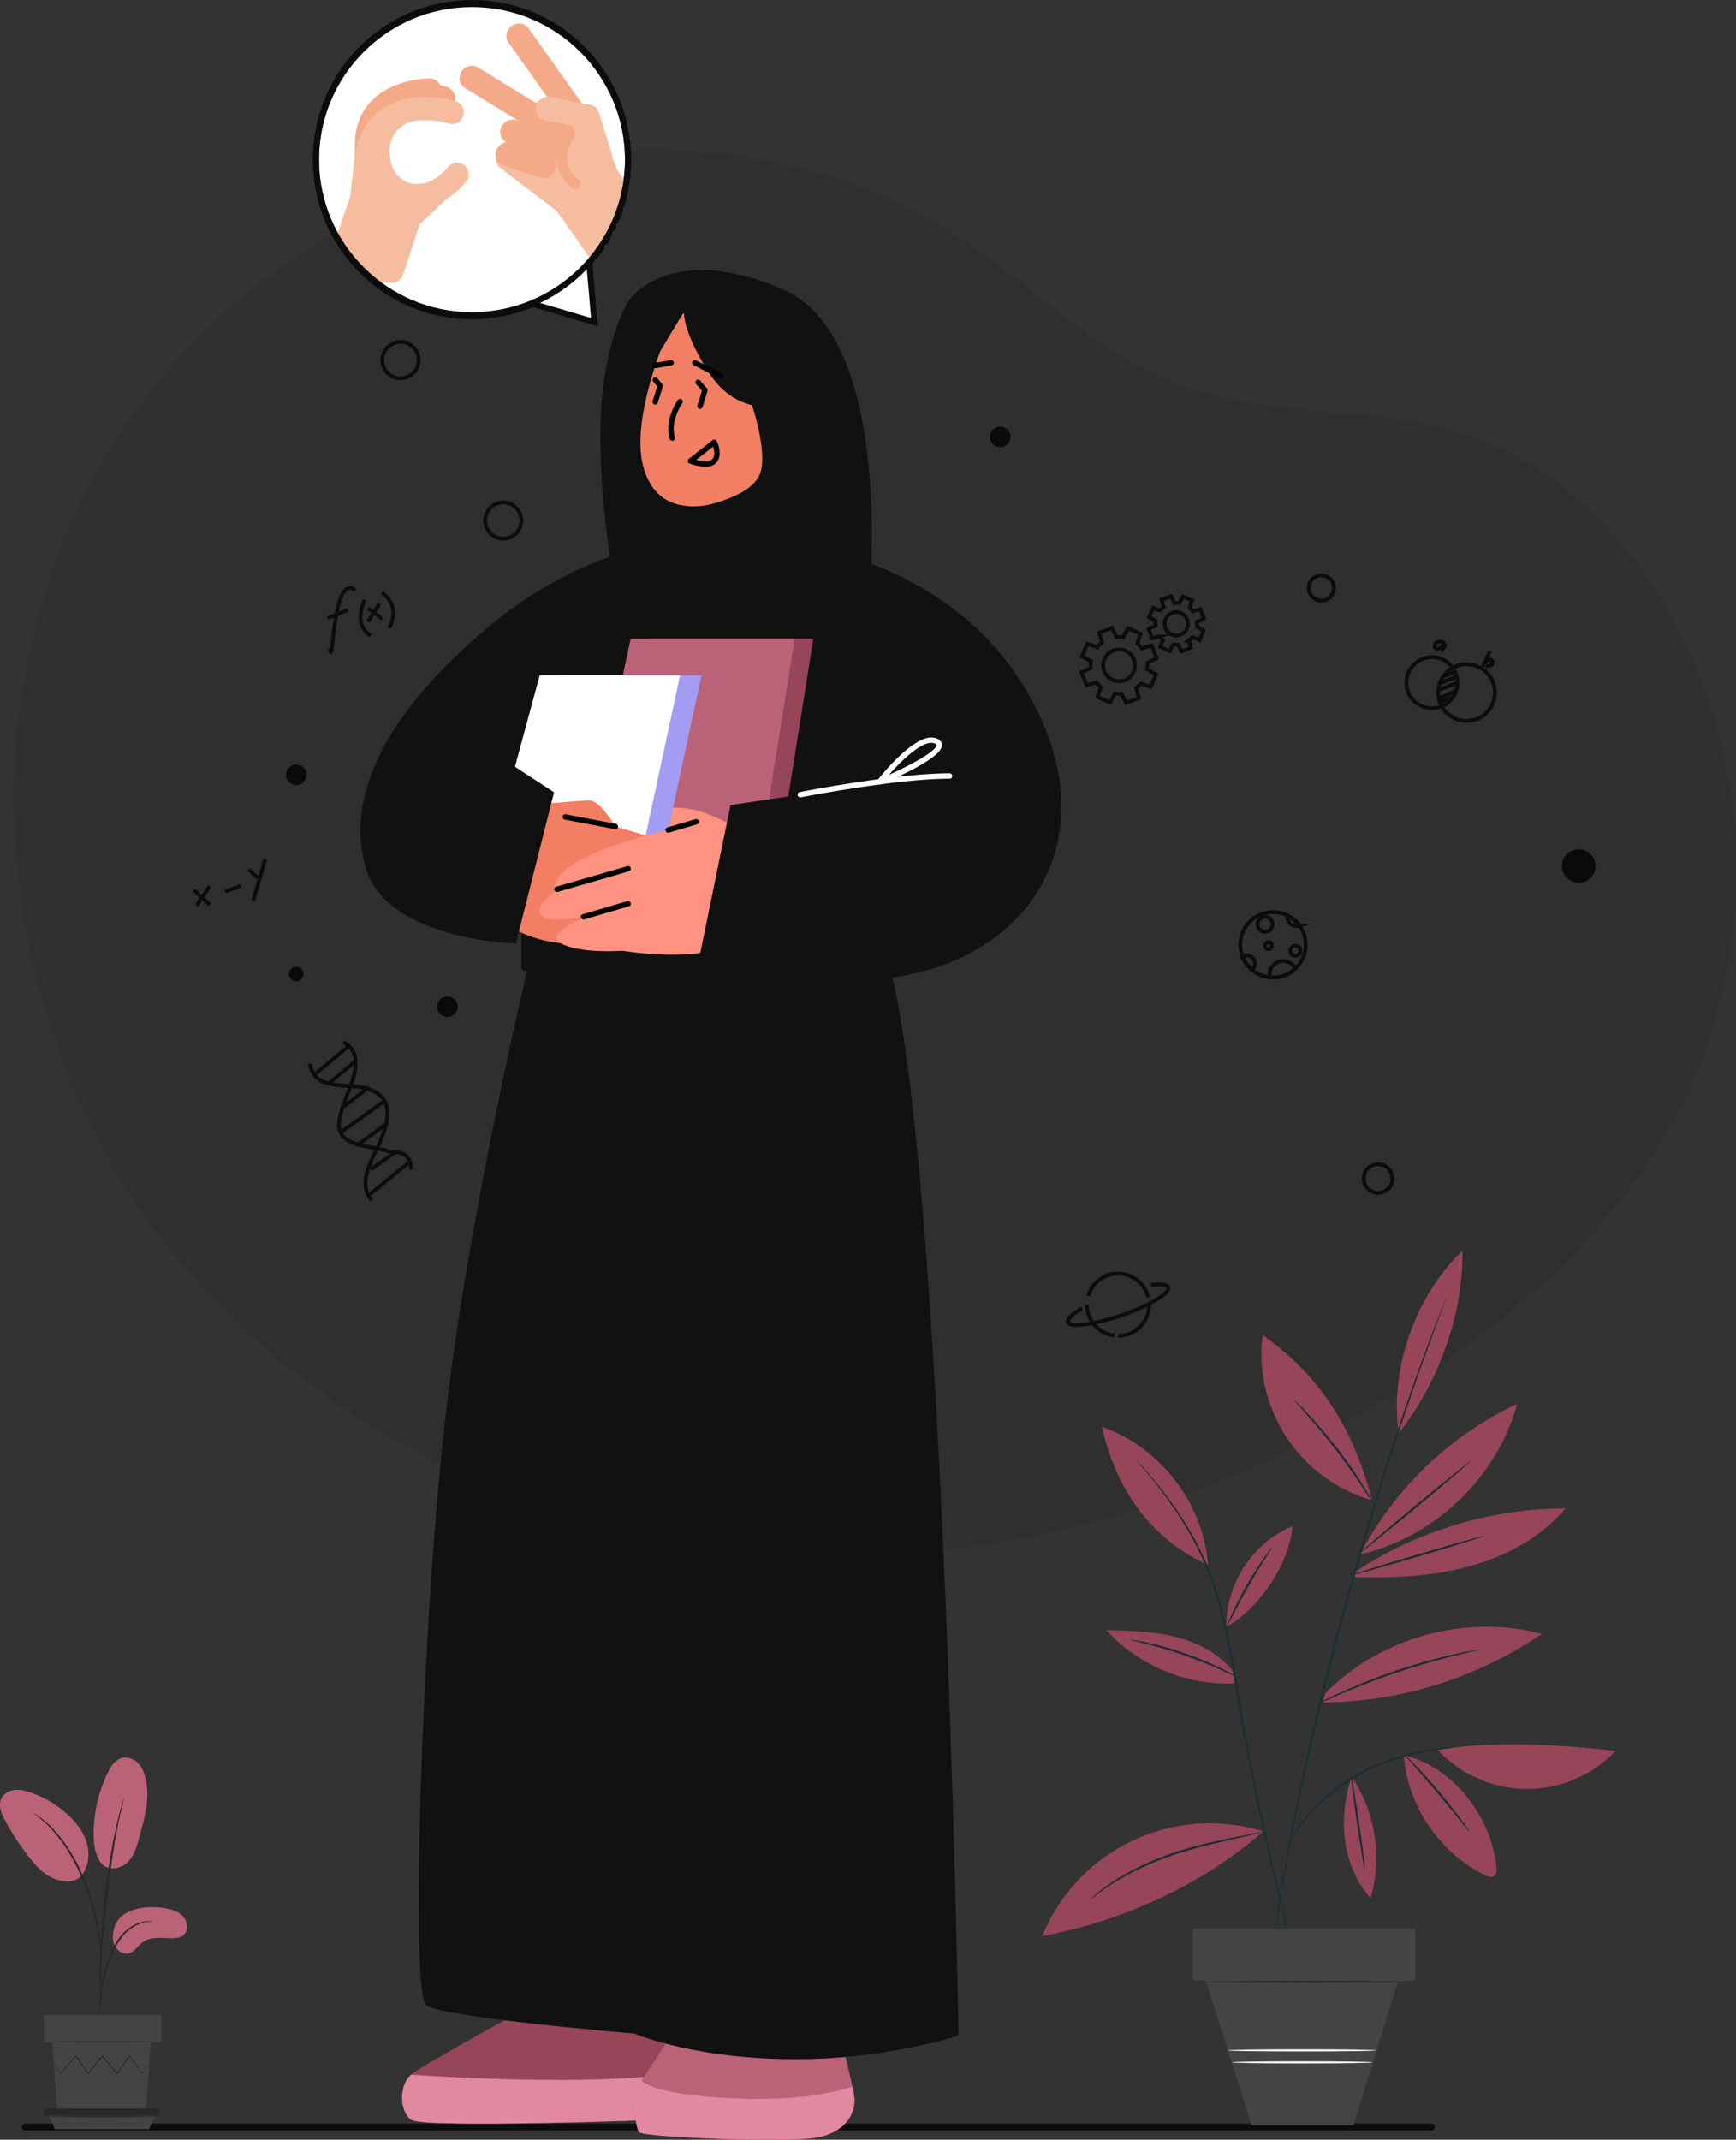 <svg xmlns="http://www.w3.org/2000/svg" width="2294.936" height="2827.931" viewBox="0 0 2294.936 2827.931">
  <rect x="0" y="0" width="2294.936" height="2827.931" fill="#333333" stroke="none"/>
  <g id="لغة_الاشارة" data-name="لغة الاشارة" transform="translate(-991.028 -1369.52)">
    <path id="Path_1014" data-name="Path 1014" d="M1016.89,2539.24c-34.2-287.81,60.8-587.2,299.87-781.83,162.71-132.46,374.95-201.73,584.52-188.86,105.5,6.48,213.35,33.09,306.88,83.23,107.43,57.59,190.72,151.38,299.2,207.62,134.9,69.94,278.7,39.2,419.14,83.5,115.66,36.48,208.33,127.45,268.87,232.53,110.51,191.83,120.67,437.97,26.34,638.26-79.75,169.32-225.66,299.75-385.44,397.2-246.33,150.24-537.33,232.14-825.14,211.65s-570.4-147.27-762.49-362.58c-130.55-146.33-209.22-331.01-231.77-520.72Z" fill="#111" opacity="0.1"/>
    <line id="Line_46" data-name="Line 46" x2="1859.06" transform="translate(1024.39 4180.57)" fill="none" stroke="#0c0c0c" stroke-linecap="round" stroke-miterlimit="10" stroke-width="9"/>
    <path id="Path_1015" data-name="Path 1015" d="M1821.29,1768.13s-29.81,47.09-35.56,141.78,14.11,212.32,14.11,212.32l58.67-30.84-34.62-321.47" fill="#111"/>
    <path id="Path_1016" data-name="Path 1016" d="M1821.29,1768.13s52.4-81.85,204.65-16.23,113.16,422.67,113.16,422.67l-279.29-13.44-38.52-392.99Z" fill="#111"/>
    <path id="Path_1017" data-name="Path 1017" d="M1639.9,3842.23l38.8,203.73,133.49,74.91,123.25-41.95-19.73-236.69Z" fill="#f27e64"/>
    <path id="Path_1018" data-name="Path 1018" d="M1946,4014.16l-50.26,95.99-31.8,60.8s-313.57,11.91-329.47,0-15.9-45.61,0-59.55c15.9-13.87,202.46-115.1,202.46-115.1s0-27.81,11.61-30.49c11.67-2.68,88.96,30.49,88.96,30.49l90.21-30.61,18.28,48.47Z" fill="#96455b"/>
    <path id="Path_1019" data-name="Path 1019" d="M1895.74,4110.15l-31.8,60.8s-313.57,11.91-329.47,0-15.9-45.61,0-59.55c0,0,215.2,15.9,334.88,0,11.31-1.49,19.95-1.85,26.38-1.25Z" fill="#e288a1"/>
    <path id="Path_1020" data-name="Path 1020" d="M1904.7,3867.2l30.74,211.72h227.42l9.59-211.72Z" fill="#ff9280"/>
    <path id="Path_1021" data-name="Path 1021" d="M2120.65,4145.16c0,17.21-10.54,41.03-47.64,48.95-37.04,7.98-230.8,0-236.81-6.61-3.22-3.45-5.24-17.51-6.43-30.13a59.165,59.165,0,0,1,9.41-38.17l79.31-120.94s21.85-22.45,64.37-18.52c42.52,3.99,63.83,18.52,63.83,18.52s19.71-19.95,29-13.28c7.68,5.54,33.52,100.22,42.16,142.19,1.79,8.63,2.8,15.07,2.8,17.98Z" fill="#ba6278"/>
    <path id="Path_1022" data-name="Path 1022" d="M1689.91,2643.81s-76.46,316.79-108.53,585.1-48.76,774.46-27.05,790.76,275.83,37.52,275.83,37.52,85.79,37.3,233.63,33.55c107.29-2.72,194.44-30.82,194.44-30.82s-20.95-1263.29-102.68-1447.86c-63.96-144.44-465.63,31.75-465.63,31.75Z" fill="#111"/>
    <path id="Path_1023" data-name="Path 1023" d="M1680.24,2587.85v63.42s160.71,36.83,292.62,27.36,181.2-32.62,181.2-32.62l56.06-321.96L2041.6,2086.89l-137.82-11.16-336.02,243.58,82.07,222.53,30.4,46.01Z" fill="#111"/>
    <path id="Path_1024" data-name="Path 1024" d="M1787.05,2503.96l62.36-290.4h216.82l-48.87,307.55Z" fill="#96455b"/>
    <path id="Path_1025" data-name="Path 1025" d="M2041.56,2213.56l-48.86,307.57-84.75-6.34-97.73-7.2-47.82-3.6,3.13-14.39,22.35-104.07,26.51-123.58,10.42-48.39Z" fill="#ba6278"/>
    <path id="Path_1026" data-name="Path 1026" d="M1678.18,2463.98l54.72-202.02h185.52l-52.44,243.63Z" fill="#a49cf2"/>
    <path id="Path_1027" data-name="Path 1027" d="M1890.05,2261.95l-21.87,101.8-30.5,141.85-29.54-6.53-42.61-9.47-115.72-25.66,54.73-201.99Z" fill="#fff"/>
    <path id="Path_1028" data-name="Path 1028" d="M1685.65,2434.52s69.58-7.21,84.31-7.21,34.55,34.57,34.55,34.57l44.14,12.74-50.45,141.93s-104.97,13.64-148.36-36.83c-16.28-18.94,35.8-145.2,35.8-145.2Z" fill="#f27e64"/>
    <path id="Path_1029" data-name="Path 1029" d="M1903.79,2082.04s-131.9,3.16-265.52,114.69-191.5,222.01-164.14,318.81,198.86,101.01,198.86,101.01l50.5-199.91-132.05-86.28,312.34-248.31Z" fill="#111"/>
    <path id="Path_1030" data-name="Path 1030" d="M1974.96,2468.19s-41.04-21.92-61.03-27.15c-18.93-4.95-33.2-4.02-33.2-4.02l-6.34,29.45s-65.68,14.34-111.97,37.48-37.88,44.19-37.88,44.19-29.46,18.94-16.84,31.57,61.03,0,61.03,0-61.03,23.15-35.77,36.83,80.88,9.47,80.88,9.47,121.14,21.04,161.12-21.04,0-136.78,0-136.78Z" fill="#ff9280"/>
    <path id="Path_1031" data-name="Path 1031" d="M2007.97,1995.56l-2.36,93.98s-17.63,26.59-72.72,29.68c-41.04,2.3-53.48-19.06-53.48-19.06l11.98-81.99,99.83-19.35,16.75-3.27Z" fill="#f27e64"/>
    <path id="Path_1032" data-name="Path 1032" d="M2000.21,2082.04s228.32,8.42,343.01,192.55,24.2,350.37-155.72,384.04-273.57-15.78-273.57-15.78l42.87-209.38,92.28-13.68,90.22-109.95-139.09-227.79Z" fill="#111"/>
    <path id="Path_1033" data-name="Path 1033" d="M2007.97,1989.82a30.748,30.748,0,0,1-2.96,9c-22.21,46.42-96.7,64.1-120.41,65.62l6.79-46.27,116.57-28.35Z"/>
    <path id="Path_1034" data-name="Path 1034" d="M1875.81,1803.43s-52.28,116.59-34.48,182.55,77.83,56.18,113.81,43.8,52.83-34.2,52.83-34.2,33.39,11.68,56.09-19.26,9.25-66.83-9.8-75.21-41.92,5.21-41.92,5.21l18.15-33.86s-73.34-173.64-154.69-69.04Z" fill="#f27e64"/>
    <path id="Path_1035" data-name="Path 1035" d="M2012.35,1906.32s-50.35,10.16-85.33-45.87-31.77-79.04-31.77-79.04l-34.85,57.84s-7.79-40.11,8.25-65.68,32.7-20.27,32.7-20.27l111.02,27.74,29.24,88.99-29.25,36.29Z" fill="#111"/>
    <path id="Path_1036" data-name="Path 1036" d="M1879.8,1952.06a3.548,3.548,0,0,1-3.4-2.51c-7.64-24.97,10.03-50.31,10.79-51.38a3.55,3.55,0,0,1,5.79,4.11c-.16.23-16.39,23.6-9.78,45.2a3.548,3.548,0,0,1-2.36,4.43,3.4,3.4,0,0,1-1.04.15Z"/>
    <path id="Path_1037" data-name="Path 1037" d="M2017.18,1961.07a3.489,3.489,0,0,1-2.44-.97,3.553,3.553,0,0,1-.14-5.02l31.9-33.61a3.551,3.551,0,1,1,5.16,4.88l-31.9,33.61a3.539,3.539,0,0,1-2.58,1.11Z"/>
    <path id="Path_1038" data-name="Path 1038" d="M2050.88,1952.13c-.55-.04-22.54-3.44-22.54-3.44a3.547,3.547,0,0,1-2.96-4.05,3.448,3.448,0,0,1,4.05-2.96l21.99,3.4a3.546,3.546,0,0,1-.55,7.05Z"/>
    <path id="Path_1039" data-name="Path 1039" d="M1923.35,1986.29c-9.4,0-19.2-3.62-20.85-4.24a3.512,3.512,0,0,1-2.22-2.78,3.567,3.567,0,0,1,1.31-3.33l31.46-24.7a3.6,3.6,0,0,1,2.95-.67,3.513,3.513,0,0,1,2.4,1.84c.38.72,9.13,17.98-.52,28.69-3.52,3.92-8.96,5.18-14.53,5.18Zm-12.08-8.92c7.27,1.88,17.45,3.32,21.34-1.01,4.12-4.58,2.63-12.02,1.11-16.6Z"/>
    <path id="Path_1040" data-name="Path 1040" d="M1857.26,1856.17a3.547,3.547,0,0,1-.61-7.04l20.79-3.62a3.488,3.488,0,0,1,4.11,2.88,3.546,3.546,0,0,1-2.88,4.11l-20.79,3.62a3.267,3.267,0,0,1-.61.05Z"/>
    <path id="Path_1041" data-name="Path 1041" d="M1943.69,1869.83a3.587,3.587,0,0,1-1.61-.38l-34.11-17.27a3.555,3.555,0,1,1,3.22-6.34l34.11,17.27a3.552,3.552,0,0,1-1.61,6.72Z"/>
    <path id="Path_1042" data-name="Path 1042" d="M1857.26,1904.24a3.4,3.4,0,0,1-1.04-.15,3.552,3.552,0,0,1-2.36-4.43l5.94-19.33-5.28-6.47a3.545,3.545,0,0,1,5.48-4.5l6.49,7.94a3.567,3.567,0,0,1,.66,3.29l-6.49,21.15a3.567,3.567,0,0,1-3.4,2.51Z"/>
    <path id="Path_1043" data-name="Path 1043" d="M1916.41,1909.92a3.4,3.4,0,0,1-1.04-.15,3.552,3.552,0,0,1-2.36-4.43l5.92-19.28-7.7-8.98a3.554,3.554,0,0,1,5.41-4.61l8.96,10.46a3.55,3.55,0,0,1,.7,3.34l-6.49,21.13a3.567,3.567,0,0,1-3.4,2.51Z"/>
    <path id="Path_1044" data-name="Path 1044" d="M1804.51,2465.42c-.67-.06-66.96-12.68-66.96-12.68a3.558,3.558,0,0,1,1.33-6.99l66.3,12.62a3.552,3.552,0,0,1-.67,7.04Z"/>
    <path id="Path_1045" data-name="Path 1045" d="M1874.4,2470.03a3.553,3.553,0,0,1-1.01-6.96l36.91-10.92a3.556,3.556,0,1,1,2.02,6.82l-36.91,10.92a3.562,3.562,0,0,1-1.01.14Z"/>
    <path id="Path_1046" data-name="Path 1046" d="M1727.34,2548.35a3.549,3.549,0,0,1-.98-6.96l94.01-27.15a3.548,3.548,0,1,1,1.96,6.82l-94.01,27.15a3.361,3.361,0,0,1-.98.14Z"/>
    <path id="Path_1047" data-name="Path 1047" d="M1762.42,2584.73a3.551,3.551,0,0,1-1-6.96l58.93-17.24a3.554,3.554,0,1,1,2,6.82l-58.93,17.25a3.447,3.447,0,0,1-1,.14Z"/>
    <path id="Path_1048" data-name="Path 1048" d="M2049.08,2423.34a3.544,3.544,0,0,1-.7-7.02c1.25-.25,125.93-24.79,198.04-24.79a3.55,3.55,0,0,1,0,7.1c-71.41,0-195.41,24.41-196.65,24.65a2.817,2.817,0,0,1-.7.07Z" fill="#fff"/>
    <path id="Path_1049" data-name="Path 1049" d="M2154.06,2406.17a3.541,3.541,0,0,1-2.8-5.73c5.44-6.99,54.04-67.88,79.46-54.29,4.8,2.57,5.66,6.03,5.54,8.5-.83,16.95-62.09,43.51-80.85,51.26a3.561,3.561,0,0,1-1.35.26Zm68.23-54.93c-14.41,0-38.57,22.12-56.16,42.34,32.12-14.34,62.67-31.82,63.04-39.28.01-.22.05-.9-1.77-1.87a10.774,10.774,0,0,0-5.1-1.19Z" fill="#fff"/>
    <path id="Path_1050" data-name="Path 1050" d="M2120.65,4145.16c0,17.21-10.54,41.03-47.64,48.95-37.04,7.98-230.8,0-236.81-6.61-3.22-3.45-5.24-17.51-6.43-30.13a59.165,59.165,0,0,1,9.41-38.17s12.39,19.77,130.76,23.88c75.92,2.62,123.56-7.98,147.91-15.9,1.79,8.63,2.8,15.07,2.8,17.98Z" fill="#e288a1"/>
    <path id="Path_1051" data-name="Path 1051" d="M1982.45,1896.67s25.81,71.51,12.39,101.14-76.42,40.94-76.42,40.94h-39.01l2.19,27.07s81.87,25.71,122.65-8.34,92.01-94.17,92.01-94.17l-16.73-77.16-71.56,4.42-25.52,6.1Z" fill="#111"/>
    <path id="Path_1052" data-name="Path 1052" d="M1875.68,2106.08s-6-50.53,7.87-52.41,29.23,7.99,61.68,3.05,50.06-14.99,60.25-14.72,1.43,62.56,1.43,62.56l-81.33,25.37-49.91-23.85Z" fill="#111"/>
    <circle id="Ellipse_347" data-name="Ellipse 347" cx="13.6" cy="13.6" r="13.6" transform="translate(2299.67 1933.28)" fill="#0a0a0a"/>
    <circle id="Ellipse_348" data-name="Ellipse 348" cx="13.6" cy="13.6" r="13.6" transform="translate(1568.87 2686.47)" fill="#0a0a0a"/>
    <circle id="Ellipse_349" data-name="Ellipse 349" cx="9.62" cy="9.62" r="9.62" transform="translate(1373 2647.15)" fill="#0a0a0a"/>
    <circle id="Ellipse_350" data-name="Ellipse 350" cx="23.95" cy="23.95" r="23.95" transform="translate(1632.39 2033.52)" fill="none" stroke="#0c0c0c" stroke-miterlimit="10" stroke-width="5"/>
    <circle id="Ellipse_351" data-name="Ellipse 351" cx="24.06" cy="24.06" r="24.06" transform="translate(1496.41 1821.39)" fill="none" stroke="#0c0c0c" stroke-miterlimit="10" stroke-width="5"/>
    <circle id="Ellipse_352" data-name="Ellipse 352" cx="13.6" cy="13.6" r="13.6" transform="translate(1369.02 2379.98)" fill="#0a0a0a"/>
    <circle id="Ellipse_353" data-name="Ellipse 353" cx="22.19" cy="22.19" r="22.19" transform="translate(3055.88 2491.9)" fill="#0a0a0a"/>
    <circle id="Ellipse_354" data-name="Ellipse 354" cx="18.94" cy="18.94" r="18.94" transform="translate(2793.79 2908.16)" fill="none" stroke="#0c0c0c" stroke-miterlimit="10" stroke-width="5"/>
    <circle id="Ellipse_355" data-name="Ellipse 355" cx="16.71" cy="16.71" r="16.71" transform="translate(2721.12 2129.93)" fill="none" stroke="#0c0c0c" stroke-miterlimit="10" stroke-width="5"/>
    <circle id="Ellipse_356" data-name="Ellipse 356" cx="206.29" cy="206.29" r="206.29" transform="translate(1408.71 1374.89)" fill="#fff" stroke="#0c0c0c" stroke-miterlimit="10" stroke-width="8"/>
    <path id="Path_1053" data-name="Path 1053" d="M1770.03,1717.11l6.83,78.16-80.26-23.72" fill="#fff" stroke="#0c0c0c" stroke-linecap="round" stroke-miterlimit="10" stroke-width="8"/>
    <g id="Group_141" data-name="Group 141">
      <path id="Path_1054" data-name="Path 1054" d="M1444.95,2746.53c39.79,22.36-5.81,77.08-5.81,109s45.6,27.36,68.4,36.48c9.12,0,27.36,0,26.87,23.19" fill="none" stroke="#0c0c0c" stroke-miterlimit="10" stroke-width="5"/>
      <path id="Path_1055" data-name="Path 1055" d="M1400.59,2775.43c6.92,37.73,50.22,24.34,76.71,32.96,45.52,14.81,20.28,61.88,6.67,90.32-8.14,17-16.25,40.77-1.7,56.89" fill="none" stroke="#0c0c0c" stroke-miterlimit="10" stroke-width="5"/>
      <line id="Line_47" data-name="Line 47" y1="39.43" x2="47.47" transform="translate(1406.41 2750.63)" fill="none" stroke="#0c0c0c" stroke-miterlimit="10" stroke-width="5"/>
      <line id="Line_48" data-name="Line 48" y1="29.65" x2="35.75" transform="translate(1425.03 2772.18)" fill="none" stroke="#0c0c0c" stroke-miterlimit="10" stroke-width="5"/>
      <line id="Line_49" data-name="Line 49" y1="23.72" x2="30.19" transform="translate(1446.04 2808.1)" fill="none" stroke="#0c0c0c" stroke-miterlimit="10" stroke-width="5"/>
      <line id="Line_50" data-name="Line 50" y1="42.44" x2="59.01" transform="translate(1439.8 2824.88)" fill="none" stroke="#0c0c0c" stroke-miterlimit="10" stroke-width="5"/>
      <line id="Line_51" data-name="Line 51" y1="30.2" x2="41.13" transform="translate(1462.4 2853.67)" fill="none" stroke="#0c0c0c" stroke-miterlimit="10" stroke-width="5"/>
      <line id="Line_52" data-name="Line 52" y1="41.85" x2="51.41" transform="translate(1479.9 2906.17)" fill="none" stroke="#0c0c0c" stroke-miterlimit="10" stroke-width="5"/>
      <line id="Line_53" data-name="Line 53" y1="23.57" x2="33.54" transform="translate(1481.18 2891.52)" fill="none" stroke="#0c0c0c" stroke-miterlimit="10" stroke-width="5"/>
    </g>
    <g id="Group_142" data-name="Group 142">
      <path id="Path_1056" data-name="Path 1056" d="M2429.66,3082.19a41.134,41.134,0,0,1,39.45-29.49,41.7,41.7,0,0,1,39.93,31.24" fill="none" stroke="#0c0c0c" stroke-miterlimit="10" stroke-width="5"/>
      <path id="Path_1057" data-name="Path 1057" d="M2464.46,3134.68a41.124,41.124,0,0,1-36.46-40.86" fill="none" stroke="#0c0c0c" stroke-miterlimit="10" stroke-width="5"/>
      <path id="Path_1058" data-name="Path 1058" d="M2510.24,3093.82a41.12,41.12,0,0,1-41.12,41.12" fill="none" stroke="#0c0c0c" stroke-miterlimit="10" stroke-width="5"/>
      <path id="Path_1059" data-name="Path 1059" d="M2512.57,3067.75c12.86-1.65,21.48-.76,22.81,3.08,2.66,7.66-24.85,24.17-61.45,36.87s-68.42,16.78-71.08,9.12c-1.42-4.1,5.78-10.72,18.38-17.94" fill="none" stroke="#0c0c0c" stroke-miterlimit="10" stroke-width="5"/>
    </g>
    <g id="Group_143" data-name="Group 143">
      <path id="Path_1060" data-name="Path 1060" d="M2717.1,2618.21a43.278,43.278,0,0,1-43.21,43.24q-2.1,0-4.11-.18a43.24,43.24,0,1,1,47.32-43.07Z" fill="none" stroke="#0c0c0c" stroke-miterlimit="10" stroke-width="5"/>
      <path id="Path_1061" data-name="Path 1061" d="M2710.16,2626.03a6.69,6.69,0,1,1-6.69-6.69A6.69,6.69,0,0,1,2710.16,2626.03Z" fill="none" stroke="#0c0c0c" stroke-miterlimit="10" stroke-width="5"/>
      <path id="Path_1062" data-name="Path 1062" d="M2649.99,2643.02a10.8,10.8,0,0,1-3.9,8.32,42.79,42.79,0,0,1-12.59-17.65,10.5,10.5,0,0,1,5.58-1.55A10.9,10.9,0,0,1,2649.99,2643.02Z" fill="none" stroke="#0c0c0c" stroke-miterlimit="10" stroke-width="5"/>
      <path id="Path_1063" data-name="Path 1063" d="M2703.48,2649.69a42.954,42.954,0,0,1-29.59,11.76q-2.1,0-4.11-.18a17.579,17.579,0,0,1-.37-3.57,17.966,17.966,0,0,1,34.07-8.01Z" fill="none" stroke="#0c0c0c" stroke-miterlimit="10" stroke-width="5"/>
      <circle id="Ellipse_357" data-name="Ellipse 357" cx="9.95" cy="9.95" r="9.95" transform="translate(2653.45 2581.18)" fill="none" stroke="#0c0c0c" stroke-miterlimit="10" stroke-width="5"/>
      <path id="Path_1064" data-name="Path 1064" d="M2672.61,2619.35a4.6,4.6,0,1,1-4.6-4.6A4.6,4.6,0,0,1,2672.61,2619.35Z" fill="none" stroke="#0c0c0c" stroke-miterlimit="10" stroke-width="5"/>
      <path id="Path_1065" data-name="Path 1065" d="M2708.96,2592.98a11.553,11.553,0,0,1-3.75.58,12.645,12.645,0,0,1-12.65-12.68,13.422,13.422,0,0,1,.09-1.58,43.027,43.027,0,0,1,16.3,13.68Z" fill="none" stroke="#0c0c0c" stroke-miterlimit="10" stroke-width="5"/>
    </g>
    <g id="Group_144" data-name="Group 144">
      <circle id="Ellipse_358" data-name="Ellipse 358" cx="33.8" cy="33.8" r="33.8" transform="translate(2845.165 2299.631) rotate(-80.68)" fill="none" stroke="#0c0c0c" stroke-miterlimit="10" stroke-width="5"/>
      <path id="Path_1066" data-name="Path 1066" d="M2951.62,2315.25a37.5,37.5,0,1,1,8.59-52.33A37.491,37.491,0,0,1,2951.62,2315.25Z" fill="none" stroke="#0c0c0c" stroke-miterlimit="10" stroke-width="5"/>
      <line id="Line_54" data-name="Line 54" x1="15.58" y2="5.56" transform="translate(2899.06 2257.66)" fill="none" stroke="#0c0c0c" stroke-miterlimit="10" stroke-width="5"/>
      <line id="Line_55" data-name="Line 55" x1="22.36" y2="8.08" transform="translate(2894.44 2264.09)" fill="none" stroke="#0c0c0c" stroke-miterlimit="10" stroke-width="5"/>
      <line id="Line_56" data-name="Line 56" x1="24.96" y2="9.6" transform="translate(2892.67 2271.82)" fill="none" stroke="#0c0c0c" stroke-miterlimit="10" stroke-width="5"/>
      <line id="Line_57" data-name="Line 57" x1="22.76" y2="10.4" transform="translate(2893.1 2282.39)" fill="none" stroke="#0c0c0c" stroke-miterlimit="10" stroke-width="5"/>
      <line id="Line_58" data-name="Line 58" x1="17.31" y2="7.18" transform="translate(2894.54 2290.52)" fill="none" stroke="#0c0c0c" stroke-miterlimit="10" stroke-width="5"/>
      <path id="Path_1067" data-name="Path 1067" d="M2900.17,2220.12c-.98-2.94-11.93-5.02-12.47,3.09s11.56,1.37,14.95-2.95c0,0-6.22,8.35-3.58,10" fill="none" stroke="#0c0c0c" stroke-miterlimit="10" stroke-width="5"/>
      <path id="Path_1068" data-name="Path 1068" d="M2960.84,2230.22l-9.73,20.22s4.87-10.11,10.07-9.19c6.41,1.14,2.15,11.63-5.6,7.77" fill="none" stroke="#0c0c0c" stroke-miterlimit="10" stroke-width="5"/>
    </g>
    <g id="Group_145" data-name="Group 145">
      <path id="Path_1069" data-name="Path 1069" d="M1426.69,2226.32c4.36,17.26,2.21-14.52,10.76-53.4s23.18-23.11,23.18-23.11" fill="none" stroke="#0c0c0c" stroke-miterlimit="10" stroke-width="5"/>
      <line id="Line_59" data-name="Line 59" y1="10.98" x2="26.79" transform="translate(1424.01 2175.61)" fill="none" stroke="#0c0c0c" stroke-miterlimit="10" stroke-width="5"/>
      <path id="Path_1070" data-name="Path 1070" d="M1472.96,2162.44s-16.02,33.12,8.13,47.19" fill="none" stroke="#0c0c0c" stroke-miterlimit="10" stroke-width="5"/>
      <path id="Path_1071" data-name="Path 1071" d="M1495.67,2153.12s26.44,14.69,9.87,46.48" fill="none" stroke="#0c0c0c" stroke-miterlimit="10" stroke-width="5"/>
      <line id="Line_60" data-name="Line 60" x2="18.94" y2="13.83" transform="translate(1477.56 2173.65)" fill="none" stroke="#0c0c0c" stroke-miterlimit="10" stroke-width="5"/>
      <line id="Line_61" data-name="Line 61" x1="14.82" y2="23.6" transform="translate(1477.59 2167.56)" fill="none" stroke="#0c0c0c" stroke-miterlimit="10" stroke-width="5"/>
    </g>
    <g id="Group_146" data-name="Group 146">
      <line id="Line_62" data-name="Line 62" x2="20.73" y2="19.61" transform="translate(1247.55 2545.66)" fill="none" stroke="#0c0c0c" stroke-miterlimit="10" stroke-width="5"/>
      <line id="Line_63" data-name="Line 63" x1="17.36" y2="25.94" transform="translate(1250.92 2540.53)" fill="none" stroke="#0c0c0c" stroke-miterlimit="10" stroke-width="5"/>
      <line id="Line_64" data-name="Line 64" y1="7.71" x2="20.74" transform="translate(1288.68 2540.26)" fill="none" stroke="#0c0c0c" stroke-miterlimit="10" stroke-width="5"/>
      <line id="Line_65" data-name="Line 65" x2="12.61" y2="11.16" transform="translate(1319.37 2518.64)" fill="none" stroke="#0c0c0c" stroke-miterlimit="10" stroke-width="5"/>
      <line id="Line_66" data-name="Line 66" x1="15.97" y2="54.82" transform="translate(1325.67 2505.22)" fill="none" stroke="#0c0c0c" stroke-miterlimit="10" stroke-width="5"/>
    </g>
    <path id="Path_1072" data-name="Path 1072" d="M2576.73,2214.9l5.41-12.16-8.76-4.84a27.979,27.979,0,0,0,.18-6.46l8.99-4.38-4.78-12.43-9.61,2.77a27.394,27.394,0,0,0-4.46-4.68l3.27-9.46-12.16-5.41-4.84,8.76a27.979,27.979,0,0,0-6.46-.18l-4.38-8.99-12.43,4.78,2.77,9.61a27.394,27.394,0,0,0-4.68,4.46l-9.46-3.27-5.41,12.16,8.76,4.84a27.979,27.979,0,0,0-.18,6.46l-8.99,4.37,4.78,12.43,9.61-2.77a27.394,27.394,0,0,0,4.46,4.68l-3.27,9.46,12.16,5.41,4.84-8.76a27.979,27.979,0,0,0,6.46.18l4.37,8.99,12.43-4.78-2.77-9.61a27.394,27.394,0,0,0,4.68-4.46l9.46,3.27Zm-36.98-6.8a15.469,15.469,0,1,1,20.42-7.85A15.469,15.469,0,0,1,2539.75,2208.1Z" fill="none" stroke="#0c0c0c" stroke-miterlimit="10" stroke-width="5"/>
    <path id="Path_1073" data-name="Path 1073" d="M2512.1,2277.33l7.35-16.52-11.9-6.57a37.473,37.473,0,0,0,.24-8.78l12.21-5.94-6.49-16.88-13.05,3.77a37.482,37.482,0,0,0-6.05-6.36l4.44-12.85-16.52-7.35-6.57,11.9a37.473,37.473,0,0,0-8.78-.24l-5.94-12.21-16.88,6.49,3.76,13.05a37.482,37.482,0,0,0-6.36,6.05l-12.85-4.44-7.35,16.52,11.9,6.57a37.473,37.473,0,0,0-.24,8.78l-12.21,5.94,6.49,16.88,13.05-3.76a37.482,37.482,0,0,0,6.05,6.36l-4.44,12.85,16.52,7.35,6.57-11.9a37.473,37.473,0,0,0,8.78.24l5.94,12.21,16.88-6.49-3.77-13.05a37.482,37.482,0,0,0,6.36-6.05l12.85,4.44Zm-50.23-9.24a21.014,21.014,0,1,1,27.74-10.66A21.021,21.021,0,0,1,2461.87,2268.09Z" fill="none" stroke="#0c0c0c" stroke-miterlimit="10" stroke-width="5"/>
    <g id="Group_148" data-name="Group 148">
      <g id="Group_147" data-name="Group 147">
        <path id="Path_1074" data-name="Path 1074" d="M1158.48,3897.47c15.21-7.85,33.11-8.87,49.99-6.08,9.07,1.5,18.52,4.21,24.7,11.03s7.34,18.8.25,24.66c-4.22,3.48-10.1,4.01-15.57,3.95-13.22-.15-27.88-2.48-38.44,5.47-6.02,4.54-10.03,12.08-17.24,14.31-7.05,2.18-15-1.98-18.73-8.33s-3.86-14.31-2.12-21.48a32.789,32.789,0,0,1,17.15-23.53Z" fill="#ba6278"/>
        <path id="Path_1075" data-name="Path 1075" d="M1123.64,3830.22c9.3,13.28,27.37,8.88,35.75.78s11.92-19.85,15.14-31.06c7.37-25.6,14.79-52.45,9.32-78.52-1.64-7.79-4.55-15.57-10.03-21.35s-13.9-9.22-21.6-7.19c-9.11,2.41-14.78,11.33-18.87,19.82a187.262,187.262,0,0,0-18.5,80.32c-.05,12.94,1.48,26.51,8.78,37.19" fill="#ba6278"/>
        <path id="Path_1076" data-name="Path 1076" d="M1098.11,3849.27c10.1-11.98,12.01-29.46,7.52-44.47s-14.64-27.78-26.34-38.21a141.905,141.905,0,0,0-47.16-27.83c-6.82-2.4-14.01-4.29-21.21-3.6s-14.44,4.37-17.8,10.77c-4.96,9.47-.2,20.95,4.94,30.32a359.933,359.933,0,0,0,30.98,47.17c9.28,11.97,19.92,23.78,34.07,29.19s28.85,4.77,36.35-5.04" fill="#ba6278"/>
        <path id="Path_1077" data-name="Path 1077" d="M1123.01,4030.55c.17.01.46-2.14.84-6.03.43-4.39.96-9.91,1.6-16.47a240.043,240.043,0,0,1,3.7-24.16,186.048,186.048,0,0,1,8.78-28.51,105.127,105.127,0,0,1,14.56-25.8,54.271,54.271,0,0,1,18.41-15.3,51.605,51.605,0,0,1,15.5-4.83c3.85-.4,6.01-.7,6.01-.87s-2.16-.2-6.11-.09a46.736,46.736,0,0,0-16.16,4.21,54.347,54.347,0,0,0-19.42,15.43c-5.98,7.26-11.03,16.35-15.09,26.32a175.446,175.446,0,0,0-8.72,28.98,204.223,204.223,0,0,0-3.21,24.46c-.52,6.99-.72,12.66-.82,16.57s-.04,6.08.13,6.09Z" fill="#282828"/>
        <path id="Path_1078" data-name="Path 1078" d="M1124.15,4017.88a11.523,11.523,0,0,0,.16-2.8c0-2.1-.01-4.75-.02-8.01-.02-6.95-.02-17,.36-29.42.61-24.84,2.75-51.56,6.88-89.25,3.91-35.43,9.16-76.67,14.7-103.48,1.19-6.1,2.38-11.59,3.51-16.39,1.07-4.82,1.99-8.97,2.88-12.33.76-3.16,1.38-5.74,1.87-7.78a12.266,12.266,0,0,0,.49-2.76,11.685,11.685,0,0,0-.97,2.63c-.61,2.02-1.38,4.55-2.32,7.67-1.03,3.33-2.09,7.45-3.29,12.25-1.26,4.78-2.58,10.26-3.88,16.35-5.48,24.29-11.28,58.25-15.45,96.02-4.14,37.76-6,72.14-6.17,97.04-.15,12.45.12,22.53.43,29.48.2,3.25.36,5.9.49,8a11.6,11.6,0,0,0,.34,2.78Z" fill="#282828"/>
        <path id="Path_1079" data-name="Path 1079" d="M1124.31,3951.56c.17,0,.14-2.98-.06-8.36-.31-5.37-1.05-13.14-2.56-22.66a300.915,300.915,0,0,0-7.37-33.02,270.067,270.067,0,0,0-13.81-39.07c-11.45-27.17-27.01-49.38-40.55-63.14-3.17-3.65-6.71-6.29-9.54-8.87-1.46-1.24-2.76-2.47-4.07-3.45-1.32-.91-2.56-1.76-3.7-2.55-4.46-3.05-6.95-4.65-7.04-4.51-.4.54,9.98,6.65,23.08,20.59,13.05,13.91,28.17,35.97,39.53,62.91a310.352,310.352,0,0,1,13.89,38.71,333.931,333.931,0,0,1,7.84,32.69c1.73,9.42,2.73,17.11,3.33,22.44.5,5.33.85,8.29,1.02,8.29Z" fill="#282828"/>
      </g>
      <path id="Path_1080" data-name="Path 1080" d="M1060.22,4068.54l6.64,91.04h116.95l6.65-91.04Z" fill="#444"/>
      <rect id="Rectangle_359" data-name="Rectangle 359" width="155.49" height="35.88" transform="translate(1048.92 4032.66)" fill="#444"/>
      <path id="Path_1081" data-name="Path 1081" d="M1048.92,4156.09v9.95h152.92v-9.95Z" fill="#282828"/>
      <path id="Path_1082" data-name="Path 1082" d="M1063.39,4183.54l-7.16-17.5h140.04l-8.35,17.5Z" fill="#444"/>
      <path id="Path_1083" data-name="Path 1083" d="M1188.29,4098.29a7.1,7.1,0,0,1-.55.84c-.46.62-1.04,1.38-1.75,2.32-1.66,2.13-3.94,5.05-6.81,8.72l-.3.39-.29-.41c-4.28-5.92-10-13.83-16.74-23.15h.96c-4.98,7.05-10.52,14.9-16.48,23.33l-.52.73-.58-.69c-6.08-7.24-12.69-15.09-19.54-23.25h1.13c-.34.41-.71.87-1.08,1.34-6.06,7.6-11.93,14.95-17.48,21.91l-.58.73-.54-.76c-5.93-8.39-11.48-16.24-16.49-23.33l.96.05c-8.13,9.26-15.02,17.11-20.3,23.13l-.36.41-.28-.46c-2.68-4.5-4.81-8.08-6.36-10.68-.66-1.16-1.2-2.1-1.63-2.84a4.608,4.608,0,0,1-.5-1.01,4.714,4.714,0,0,1,.68.9c.47.72,1.07,1.62,1.81,2.74,1.62,2.55,3.86,6.07,6.67,10.49l-.64-.05c5.2-6.1,11.98-14.05,19.98-23.42l.5-.59.46.64c5.06,7.06,10.65,14.87,16.64,23.22l-1.12-.03c5.53-6.97,11.39-14.33,17.43-21.94.37-.46.74-.92,1.08-1.35l.56-.7.57.68c6.84,8.17,13.42,16.05,19.49,23.3l-1.09.04c6.01-8.39,11.61-16.2,16.64-23.22l.49-.68.48.68c6.59,9.42,12.19,17.41,16.38,23.4l-.6-.02c2.99-3.58,5.36-6.43,7.09-8.5.77-.89,1.39-1.61,1.9-2.2a4.249,4.249,0,0,1,.7-.71Z" fill="#282828"/>
      <path id="Path_1084" data-name="Path 1084" d="M1192.09,4067.94c0,.4-29.3.73-65.44.73s-65.45-.33-65.45-.73,29.3-.73,65.45-.73,65.44.33,65.44.73Z" fill="#282828"/>
      <path id="Path_1085" data-name="Path 1085" d="M1197.99,4167.02c0,.4-31.85.73-71.12.73s-71.13-.33-71.13-.73,31.84-.73,71.13-.73S1197.99,4166.62,1197.99,4167.02Z" fill="#282828"/>
    </g>
    <g id="Group_151" data-name="Group 151">
      <path id="Path_1086" data-name="Path 1086" d="M2742.87,3607.62c72.57-74.27,186.27-105.48,286.59-78.66-87.14,58.43-185.07,89.74-289.98,90.6" fill="#96455b"/>
      <g id="Group_150" data-name="Group 150">
        <path id="Path_1087" data-name="Path 1087" d="M2840.08,3263.4c-11.94-84.45,20.88-179.45,84.11-240.84,2.09,83.7-33.25,177.88-84.11,240.84" fill="#96455b"/>
        <path id="Path_1088" data-name="Path 1088" d="M2789.52,3422.93A450.958,450.958,0,0,1,2996.63,3225c-26.4,97.24-109.56,176.78-207.88,198.82" fill="#96455b"/>
        <path id="Path_1089" data-name="Path 1089" d="M2779.05,3453.71c51.01,1.43,102.63-.36,151.96-13.42s96.58-38.14,129.4-77.21a507.731,507.731,0,0,0-280.59,85.66" fill="#96455b"/>
        <path id="Path_1090" data-name="Path 1090" d="M2804.94,3352.32c-25.89-97.04-68.61-164.16-144.88-218.54a201.834,201.834,0,0,0,144.88,218.54" fill="#96455b"/>
        <path id="Path_1091" data-name="Path 1091" d="M2612.4,3519.67c-1.34-56.39,35.01-111.8,87.26-133.04-4.24,50.11-43.6,108.08-87.26,133.04" fill="#96455b"/>
        <path id="Path_1092" data-name="Path 1092" d="M2588.03,3437.85c-5.8-81.06-63.39-156.06-140.21-182.57,17.62,81.09,64.5,148.59,140.21,182.57" fill="#96455b"/>
        <path id="Path_1093" data-name="Path 1093" d="M2624.75,3583.05c-17.99-25.73-47.34-41.73-77.71-49.68s-62.11-8.65-93.5-9.31c42.34,46.59,105.93,73.07,168.82,70.31" fill="#96455b"/>
        <path id="Path_1094" data-name="Path 1094" d="M2661.21,3789.89a239.491,239.491,0,0,0-292.46,138.54c106.24-20.16,211.07-67.35,292.46-138.54" fill="#96455b"/>
        <path id="Path_1095" data-name="Path 1095" d="M2777.81,3718c-17.65,52.17-14.26,115.22,24.97,160.18,15.96-53.53,6.53-114.05-24.97-160.18" fill="#96455b"/>
        <path id="Path_1096" data-name="Path 1096" d="M2846.72,3689.02c4.91,67.07,47.79,130.08,108.39,159.25,3.01,1.45,6.49,2.84,9.58,1.58,4.78-1.95,5.22-8.47,4.63-13.6-7.68-66.83-57.2-131.47-122.61-147.22" fill="#96455b"/>
        <path id="Path_1097" data-name="Path 1097" d="M2891.73,3682.25a160.953,160.953,0,0,0,235.12,1.2c-74.74-8.18-160.97-13.63-235.11-1.2" fill="#96455b"/>
        <g id="Group_149" data-name="Group 149">
          <path id="Path_1098" data-name="Path 1098" d="M2902.92,3084.8s-.19.76-.68,2.19c-.56,1.55-1.31,3.64-2.28,6.32-2.11,5.67-5.14,13.8-9.02,24.2-4.02,10.47-8.66,23.38-14.04,38.37q-4.065,11.25-8.66,23.99-4.425,12.81-9.33,27.03c-13.24,37.84-27.94,83.27-43.81,133.84-15.58,50.66-31.95,106.6-48.05,165.61-15.89,59.09-29.97,115.65-41.96,167.29-11.65,51.71-21.66,98.4-28.9,137.83q-2.79,14.76-5.3,28.1-2.265,13.35-4.27,25.14c-2.71,15.69-5.02,29.21-6.58,40.31-1.68,10.97-3,19.54-3.92,25.52-.46,2.81-.82,5-1.09,6.63a13.533,13.533,0,0,1-.47,2.25,13.011,13.011,0,0,1,.18-2.28c.2-1.63.47-3.84.81-6.67.79-6,1.93-14.6,3.39-25.61,1.39-11.13,3.55-24.68,6.11-40.41q1.905-11.805,4.06-25.2,2.415-13.335,5.11-28.15c6.99-39.51,16.8-86.27,28.32-138.05,11.85-51.71,25.87-108.33,41.76-167.45,16.11-59.05,32.57-114.99,48.3-165.64,16.02-50.56,30.93-95.94,44.42-133.72q5.01-14.175,9.53-26.98,4.71-12.7,8.87-23.93c5.52-14.95,10.31-27.81,14.5-38.22,4.09-10.32,7.29-18.38,9.52-24.01,1.08-2.63,1.92-4.69,2.54-6.22a12.634,12.634,0,0,1,.96-2.08Z" fill="#1a2e35"/>
          <path id="Path_1099" data-name="Path 1099" d="M2492.42,3298.57s.47.38,1.29,1.21c.91.96,2.09,2.2,3.57,3.76,3.12,3.32,7.64,8.3,13.29,14.87a523.845,523.845,0,0,1,44,58.67,393.934,393.934,0,0,1,46.01,98.43c12.33,39.18,19.98,83.72,27.6,130.27,15.2,93.19,33.84,176.65,47.34,237.02,6.8,30.04,12.32,54.4,16.19,71.47,1.84,8.3,3.28,14.82,4.31,19.45.44,2.11.78,3.78,1.05,5.08a7.944,7.944,0,0,1,.26,1.75,8.35,8.35,0,0,1-.55-1.68c-.34-1.28-.78-2.93-1.33-5.01-1.15-4.6-2.77-11.08-4.83-19.33-4.08-17.01-9.9-41.32-17.07-71.27-14-60.26-32.98-143.72-48.19-237-7.62-46.56-15.17-90.95-27.29-129.96a398.251,398.251,0,0,0-45.2-98.13,564.988,564.988,0,0,0-43.14-59.03c-5.5-6.67-9.89-11.76-12.87-15.2-1.39-1.64-2.5-2.94-3.36-3.95a7.645,7.645,0,0,1-1.07-1.41Z" fill="#1a2e35"/>
          <path id="Path_1100" data-name="Path 1100" d="M2914.06,3679.07a9.641,9.641,0,0,1-2.69.49l-7.74.85q-2.58.255-5.59.55-3.09.465-6.61.99c-4.74.7-10.15,1.4-16.04,2.71q-4.455.885-9.28,1.85-4.8,1.215-9.94,2.52c-6.92,1.56-14.06,4.09-21.68,6.39a318.914,318.914,0,0,0-47.32,20.85,267.074,267.074,0,0,0-42.43,29.47c-5.89,5.34-11.58,10.33-16.28,15.63a170.385,170.385,0,0,0-12.88,14.86c-3.97,4.54-6.74,9.26-9.54,13.14a97.3,97.3,0,0,0-6.53,10.39c-1.58,2.67-2.89,4.88-3.96,6.69a9.785,9.785,0,0,1-1.56,2.25,9.416,9.416,0,0,1,1.05-2.51c.95-1.89,2.11-4.19,3.51-6.98a85.87,85.87,0,0,1,6.16-10.71c2.69-4,5.37-8.84,9.28-13.51a161.97,161.97,0,0,1,12.75-15.25c4.68-5.43,10.36-10.54,16.28-15.99a257.645,257.645,0,0,1,42.77-29.98,305.626,305.626,0,0,1,47.87-20.85c7.71-2.25,14.94-4.72,21.94-6.19q5.2-1.23,10.05-2.37,4.875-.87,9.38-1.68c5.95-1.19,11.42-1.75,16.21-2.3,2.37-.27,4.59-.53,6.67-.76q3.03-.165,5.64-.3c3.11-.13,5.69-.23,7.8-.32a9.813,9.813,0,0,1,2.72.08Z" fill="#1a2e35"/>
        </g>
        <path id="Path_1101" data-name="Path 1101" d="M2935.34,3300.36c.13.15-1.79,1.99-5.38,5.19-4.05,3.52-9.21,7.99-15.38,13.34-13.07,11.17-31.25,26.45-51.45,43.2s-38.59,31.79-51.99,42.56c-6.4,5.07-11.75,9.31-15.96,12.64-3.81,2.94-5.97,4.48-6.09,4.33s1.81-2,5.4-5.2c4.05-3.52,9.22-7.99,15.38-13.34,13.07-11.17,31.24-26.45,51.44-43.19s38.56-31.77,51.96-42.54c6.4-5.07,11.76-9.31,15.97-12.65,3.81-2.94,5.98-4.49,6.11-4.34Z" fill="#1a2e35"/>
        <path id="Path_1102" data-name="Path 1102" d="M2953.72,3399.22c.22.76-39.02,13.02-87.64,27.38s-88.23,25.4-88.45,24.64,39.01-13.02,87.64-27.38,88.22-25.4,88.44-24.64Z" fill="#1a2e35"/>
        <path id="Path_1103" data-name="Path 1103" d="M2808.82,3359.87c-.17.1-1.6-1.91-4.05-5.64-2.76-4.21-6.23-9.49-10.34-15.76-8.77-13.27-21.23-31.38-35.96-50.66-14.75-19.27-28.94-36.06-39.4-48.05-4.95-5.65-9.11-10.39-12.42-14.18-2.93-3.36-4.48-5.28-4.34-5.41s1.97,1.53,5.15,4.65,7.68,7.75,13.12,13.59c10.87,11.67,25.36,28.32,40.17,47.67,14.78,19.36,27.03,37.72,35.39,51.31,4.18,6.79,7.45,12.36,9.59,16.27,2.16,3.91,3.27,6.11,3.1,6.21Z" fill="#1a2e35"/>
        <path id="Path_1104" data-name="Path 1104" d="M2672.55,3414.74c.34.24-3.35,5.92-9.21,15.14s-13.82,22.03-22.06,36.5-15.18,27.87-20.11,37.62-7.93,15.82-8.31,15.65c-.34-.15,2.01-6.51,6.49-16.52s11.18-23.61,19.45-38.16,16.55-27.25,22.86-36.21,10.59-14.23,10.89-14.02Z" fill="#1a2e35"/>
        <path id="Path_1105" data-name="Path 1105" d="M2625.92,3585.75c-.2.39-7.69-3.27-19.94-8.78s-29.36-12.72-48.69-19.5c-19.35-6.76-37.21-11.8-50.23-15.12s-21.15-5.14-21.06-5.57c.04-.19,2.11.03,5.84.61,3.73.56,9.1,1.57,15.69,2.99a438.332,438.332,0,0,1,99.32,34.76c6.04,3,10.87,5.55,14.13,7.45,3.27,1.87,5.04,2.99,4.95,3.17Z" fill="#1a2e35"/>
        <path id="Path_1106" data-name="Path 1106" d="M2662.63,3790.2a8.338,8.338,0,0,1-2.42.82c-1.94.49-4.27,1.09-7.06,1.8-6.62,1.53-15.42,3.56-26.1,6.02-22,5.11-52.65,11.5-85.24,22.5-32.6,11.1-60.56,25.21-79.53,37.36-9.5,6.05-16.91,11.4-21.91,15.25-5.02,3.83-7.75,6.01-7.9,5.84-.06-.07.54-.71,1.76-1.86,1.23-1.12,2.99-2.85,5.45-4.85a227.786,227.786,0,0,1,21.5-16.08c18.82-12.68,46.9-27.21,79.7-38.37,32.85-11.08,63.62-17.16,85.75-21.77,10.75-2.1,19.63-3.83,26.29-5.14,6.22-1.16,9.67-1.73,9.72-1.53Z" fill="#1a2e35"/>
        <path id="Path_1107" data-name="Path 1107" d="M2795.36,3840.59c-.78.11-5.45-27.41-10.44-61.47s-8.39-61.78-7.61-61.89,5.45,27.4,10.44,61.48C2792.73,3812.77,2796.14,3840.48,2795.36,3840.59Z" fill="#1a2e35"/>
        <path id="Path_1108" data-name="Path 1108" d="M2933.55,3790.41c-.33.24-4.98-5.5-12.45-14.79s-17.82-22.11-29.51-36.03c-11.71-13.92-22.54-26.32-30.42-35.28s-12.72-14.53-12.42-14.81c.14-.14,1.54,1.08,3.96,3.39s5.82,5.74,9.95,10.06c8.27,8.63,19.38,20.85,31.11,34.81s21.85,27.01,28.93,36.64c3.54,4.81,6.34,8.76,8.19,11.54s2.82,4.37,2.66,4.48Z" fill="#1a2e35"/>
      </g>
      <path id="Path_1109" data-name="Path 1109" d="M2567.84,3918.58v68.28h17.07l60.7,191.58h134.6l58.8-189.68,22.76-1.9v-68.28Z" fill="#444"/>
      <path id="Path_1110" data-name="Path 1110" d="M2850.39,3988.76c0,.79-59.43,1.43-132.73,1.43s-132.74-.64-132.74-1.43,59.42-1.43,132.74-1.43S2850.39,3987.97,2850.39,3988.76Z" fill="#282828"/>
      <path id="Path_1111" data-name="Path 1111" d="M2947.2,3549.54c.04.19-3.04,1.01-8.63,2.33-6.06,1.46-14.02,3.38-23.63,5.69-19.91,4.93-47.25,12.42-76.91,22.38-29.66,9.99-55.97,20.55-74.82,28.65-9.05,3.96-16.55,7.24-22.26,9.74-5.25,2.33-8.19,3.53-8.28,3.35s2.69-1.72,7.8-4.36c5.1-2.66,12.58-6.29,21.93-10.58a775.646,775.646,0,0,1,152.08-51.15c10.04-2.23,18.2-3.86,23.87-4.82,5.67-.98,8.81-1.44,8.85-1.24Z" fill="#1a2e35"/>
      <path id="Path_1112" data-name="Path 1112" d="M2805.7,4095.14c0,.79-41.7,1.43-93.12,1.43s-93.13-.64-93.13-1.43,41.69-1.43,93.13-1.43S2805.7,4094.35,2805.7,4095.14Z" fill="#fafafa"/>
      <path id="Path_1113" data-name="Path 1113" d="M2810.94,4079.31c0,.79-44.19,1.43-98.69,1.43s-98.7-.64-98.7-1.43,44.18-1.43,98.7-1.43S2810.94,4078.52,2810.94,4079.31Z" fill="#fafafa"/>
    </g>
    <g id="Group_153" data-name="Group 153">
      <path id="Path_1114" data-name="Path 1114" d="M1756.59,1529.09c-7.32,5.2-17.25,3.81-22.17-3.11l-71.23-100.26c-4.92-6.93-2.97-16.76,4.35-21.96s17.26-3.81,22.18,3.11l71.23,100.26C1765.87,1514.06,1763.92,1523.88,1756.59,1529.09Z" fill="#f4aa89"/>
      <g id="Group_152" data-name="Group 152">
        <path id="Path_1115" data-name="Path 1115" d="M1807.23,1665.81c-.03-.61-.04-1.23-.02-1.85a1.228,1.228,0,0,1,.02-.27l.9-6.72c.02-.1.05-.19.08-.29a24.905,24.905,0,0,1,2.76-6.41c.17-.26.32-.49.48-.72.18-.33.35-.67.54-1,.95-1.23,1.91-2.47,2.86-3.7.4-3.05.8-6.09,1.19-9.14l-22.83-32.4-32.27-81-49.39-6.71-49.28,62.98,77.02,58.8,42.9,61.25,10.43-7.41a15.471,15.471,0,0,1,2.07-4.1c2.72-3.67,5.24-7.45,7.66-11.31A23.869,23.869,0,0,1,1807.23,1665.81Z" fill="#f6bc9f"/>
        <path id="Path_1116" data-name="Path 1116" d="M1807.23,1665.81c-.03-.61-.04-1.23-.02-1.85a1.228,1.228,0,0,1,.02-.27c.08-.63.17-1.26.25-1.89l-20.84,14.81-34.02-48.58a14.387,14.387,0,0,0-3.1-3.23l-64.99-49.61,33.46-42.77,31.18,4.24,29.11,73.02a14.681,14.681,0,0,0,1.63,2.99l29.17,41.42a21.029,21.029,0,0,1,1.88-3.84c.17-.26.32-.49.48-.72.18-.33.35-.67.54-1l2.88-3.72c.56-4.26,1.12-8.52,1.65-12.79.77-6.14,2.15-11.15,5.69-15.83l-14.71-20.88-31.65-79.4a14.818,14.818,0,0,0-11.9-9.16l-49.39-6.71a16.918,16.918,0,0,0-15.49,6.41l-49.27,62.97c-5.44,6.95-4.43,16.59,2.25,21.7l75.22,57.42,41.61,59.4a14.881,14.881,0,0,0,9.18,5.98c.88-8.19,6.43-15.31,13.66-19.11a18.263,18.263,0,0,1,2.98-7.71c2.72-3.67,5.24-7.45,7.66-11.31a23.869,23.869,0,0,1,4.88-10Z" fill="#f6bc9f"/>
      </g>
      <path id="Path_1117" data-name="Path 1117" d="M1731.94,1579.03a16.467,16.467,0,0,1-15.92,1.92l-54.75-23.28c-7.93-3.37-11.22-12.58-7.35-20.56s13.43-11.71,21.35-8.33l54.75,23.28c7.94,3.37,11.23,12.58,7.36,20.55a16.887,16.887,0,0,1-5.44,6.42Z" fill="#f4aa89"/>
      <path id="Path_1118" data-name="Path 1118" d="M1719.12,1601.97a16.549,16.549,0,0,1-14.87,2.32l-48.27-16.47a14.863,14.863,0,0,1-8.87-19.9,16.875,16.875,0,0,1,20.78-9.79l48.27,16.46a14.854,14.854,0,0,1,8.88,19.9,16.94,16.94,0,0,1-5.91,7.48Z" fill="#f4aa89"/>
      <path id="Path_1119" data-name="Path 1119" d="M1743.97,1558.94a16.318,16.318,0,0,1-17.91.88l-120.73-74.22c-7.29-4.49-9.17-14.13-4.21-21.54s14.9-9.78,22.2-5.29l120.74,74.22c7.28,4.49,9.18,14.13,4.21,21.54a16.919,16.919,0,0,1-4.3,4.42Z" fill="#f4aa89"/>
      <path id="Path_1120" data-name="Path 1120" d="M1794.02,1592.47a17.391,17.391,0,0,1-4.31,2.22c-8.44,2.94-17.36-1.27-19.91-9.42l-15.09-48.2-43.57-8.64a14.793,14.793,0,0,1-11.51-18.46,16.936,16.936,0,0,1,19.44-12.31l52.28,10.38a14.775,14.775,0,0,1,11.34,10.05l17.68,56.52a16.2,16.2,0,0,1-6.37,17.86Z" fill="#f6bc9f"/>
      <path id="Path_1121" data-name="Path 1121" d="M1755.72,1618.08a7.131,7.131,0,0,1-8.07.24c-.4-.28-40.06-27.85-9.23-74.78a7.278,7.278,0,0,1,9.69-2.41,6.628,6.628,0,0,1,1.94,9.41c-23.54,35.84,4.73,55.52,5.94,56.34a6.656,6.656,0,0,1,1.44,9.51,7.491,7.491,0,0,1-1.72,1.7Z" fill="#f4aa89"/>
    </g>
    <g id="Group_156" data-name="Group 156">
      <path id="Path_1122" data-name="Path 1122" d="M1477.24,1618.63a15.319,15.319,0,0,1-15.11-12.91c-9.9-62.13,13.97-92.78,35.74-107.55,31.17-21.16,74.33-19.8,87.43-12.02a15.32,15.32,0,0,1-15.03,26.69c-5.56-1.87-37.32-4.1-58.97,13.48-18.09,14.69-24.45,39.78-18.91,74.58a15.316,15.316,0,0,1-15.15,17.73Z" fill="#f4aa89"/>
      <path id="Path_1123" data-name="Path 1123" d="M1476.85,1592.52a15.337,15.337,0,0,1-15.13-12.99c-4.59-29.85,1.21-54.46,17.22-73.14,28.28-32.97,77.9-33.35,80-33.35a15.32,15.32,0,0,1,.04,30.64c-.64,0-37.95.57-56.88,22.76-9.87,11.57-13.27,27.86-10.1,48.42a15.314,15.314,0,0,1-12.81,17.47,15.6,15.6,0,0,1-2.35.18Z" fill="#f4aa89"/>
      <g id="Group_154" data-name="Group 154">
        <path id="Path_1124" data-name="Path 1124" d="M1482.98,1565.19l-7.38,8.73-6.67,58.93-24.11,70.44c5.74,5.17,10.26,11.55,14.86,17.76,2.88,2.29,5.76,4.59,8.59,6.93h40.87l23.12-70.23,39.39-37.36s-65.11,37.75-88.69-55.2Z" fill="#f6bc9f"/>
        <path id="Path_1125" data-name="Path 1125" d="M1583.94,1611.22a15.317,15.317,0,0,0-19.95-4.08,50.653,50.653,0,0,1-21.95,5.52c-20.71,0-35.58-17.24-44.2-51.23a15.327,15.327,0,0,0-26.56-6.12l-7.38,8.73a15.358,15.358,0,0,0-3.52,8.16l-6.48,57.28-19.68,57.51a26.557,26.557,0,0,1,10.59,16.28c5.76,5.17,10.27,11.57,14.88,17.78,8.85,7.02,17.6,14.2,25.5,22.26h23.97a15.329,15.329,0,0,0,14.55-10.53l21.92-66.57,36.59-34.7a15.309,15.309,0,0,0,1.72-20.29Zm-62.2,35.42a15.291,15.291,0,0,0-4.01,6.32l-19.66,59.71h-40.24l25.61-74.85a14.475,14.475,0,0,0,.73-3.24l2.51-22.15c12.55,18.24,27.55,26.07,40.42,29.13l-5.35,5.08Z" fill="#f6bc9f"/>
      </g>
      <path id="Path_1126" data-name="Path 1126" d="M1497.9,1616.32a15.309,15.309,0,0,1-11.84-5.59l-22.28-27.08a15.309,15.309,0,0,1-3.14-12.99c6.06-27.78,19.82-48.07,40.88-60.31a86.64,86.64,0,0,1,18.18-7.88c.43-.14.87-.28,1.31-.39,34.86-10.16,70.73.79,72.51,1.35a15.319,15.319,0,0,1-9.12,29.25c-.44-.14-28.5-8.53-53.89-1.47-16.61,8.83-24.61,21.31-24.47,38.12a64.173,64.173,0,0,0,5.55,24.82,15.319,15.319,0,0,1-13.7,22.17Z" fill="#f6bc9f"/>
      <g id="Group_155" data-name="Group 155">
        <path id="Path_1127" data-name="Path 1127" d="M1595.15,1599.91s-24.71,32.97-60.27,29.51" fill="#f6bc9f"/>
        <path id="Path_1128" data-name="Path 1128" d="M1540.16,1644.99a67.656,67.656,0,0,1-6.76-.33,15.317,15.317,0,1,1,2.96-30.49c26.23,2.54,46.33-23.19,46.53-23.44a15.318,15.318,0,1,1,24.51,18.38c-1.15,1.55-27.39,35.89-67.24,35.89Z" fill="#f6bc9f"/>
      </g>
    </g>
    <circle id="Ellipse_359" data-name="Ellipse 359" cx="206.29" cy="206.29" r="206.29" transform="translate(1408.71 1373.52)" fill="none" stroke="#0c0c0c" stroke-miterlimit="10" stroke-width="8"/>
  </g>
</svg>
